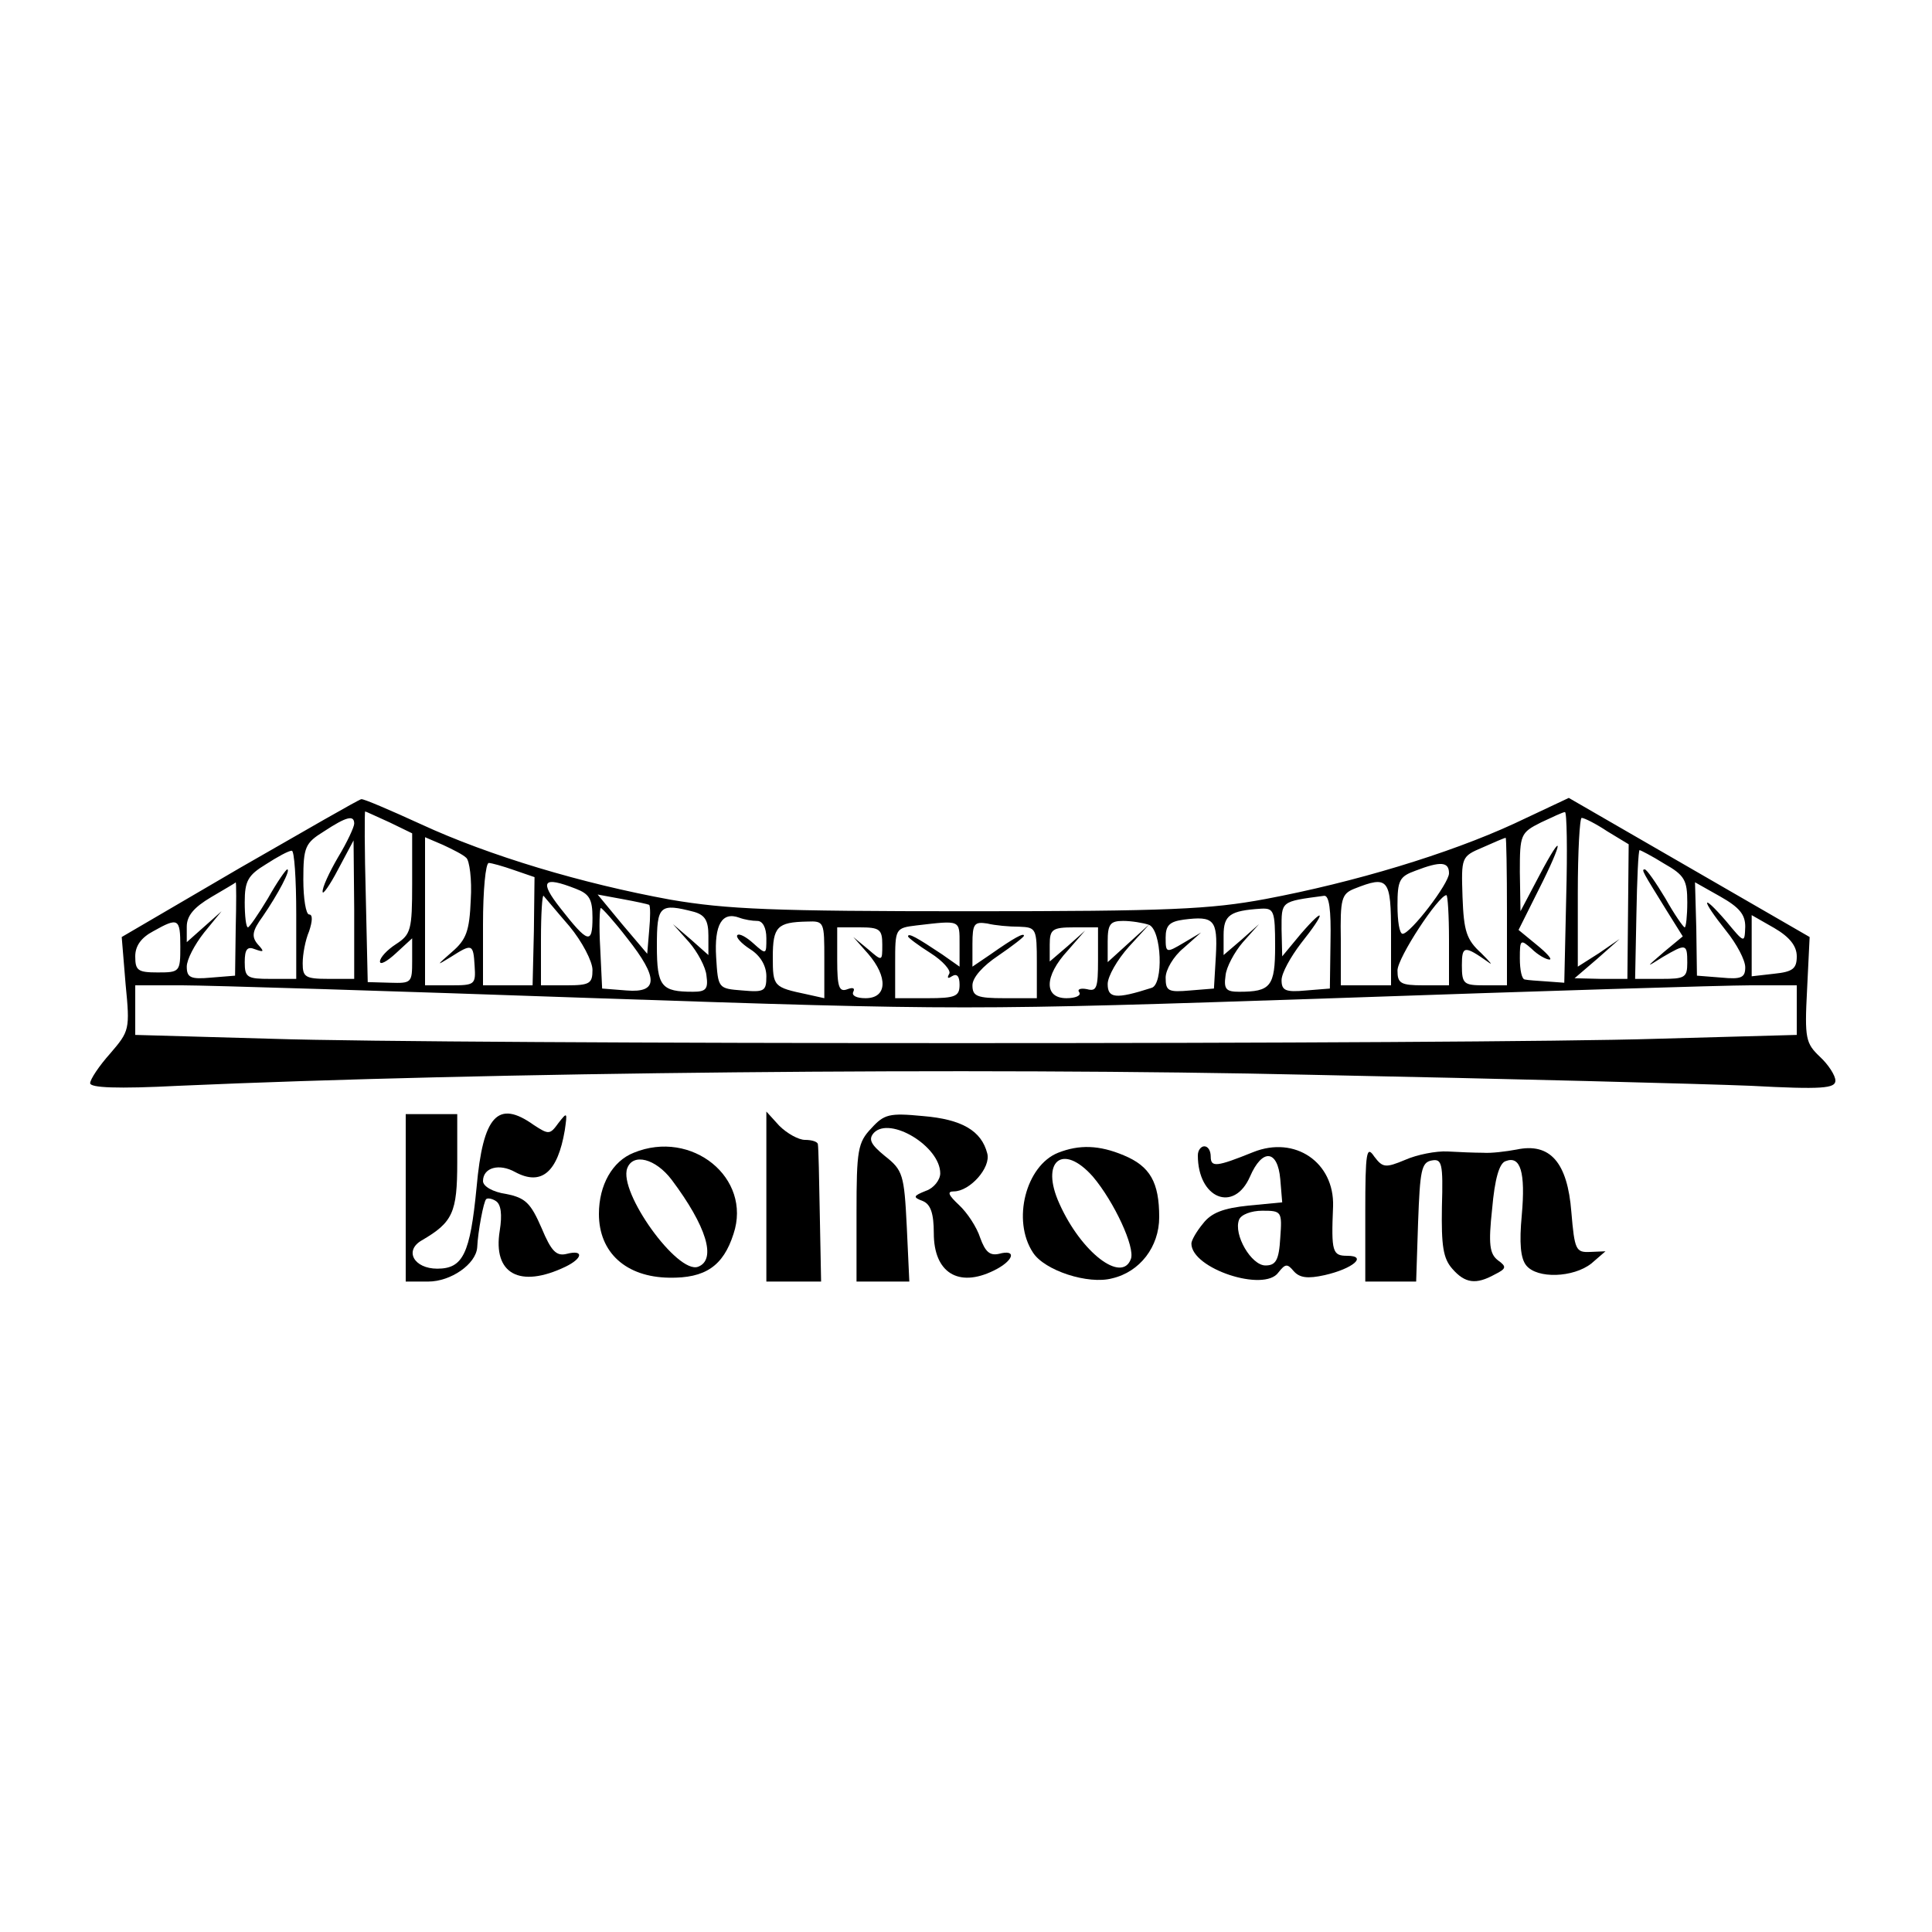 <?xml version="1.0" standalone="no"?>
<!DOCTYPE svg PUBLIC "-//W3C//DTD SVG 20010904//EN"
 "http://www.w3.org/TR/2001/REC-SVG-20010904/DTD/svg10.dtd">
<svg version="1.0" xmlns="http://www.w3.org/2000/svg"
 width="300pt" height="300pt" viewBox="0 0 300 300"
 preserveAspectRatio="xMidYMid meet">
<g transform="translate(0,300) scale(0.1,-0.1)"
fill="#000000" stroke="none">
<path d="M372 1652 l-183 -107 6 -73 c7 -71 6 -73 -24 -108 -17 -19 -31 -40
-31 -46 0 -7 41 -9 138 -4 473 21 1239 29 1760 17 301 -6 607 -14 680 -17 112
-6 132 -4 132 8 0 8 -11 25 -24 37 -22 21 -24 28 -20 104 l4 82 -187 108 -187
108 -85 -40 c-102 -47 -248 -91 -386 -117 -86 -16 -150 -19 -460 -19 -305 0
-376 3 -464 18 -137 25 -281 68 -387 117 -48 22 -90 40 -93 39 -3 0 -88 -49
-189 -107z m233 71 l35 -17 0 -78 c0 -72 -2 -79 -25 -94 -14 -9 -25 -21 -25
-27 0 -6 11 0 25 13 l25 23 0 -35 c0 -34 -1 -35 -34 -34 l-35 1 -3 133 c-2 72
-2 132 -1 132 1 0 18 -8 38 -17z m1827 -116 l-3 -133 -27 2 c-15 1 -30 2 -34
3 -5 0 -8 15 -8 33 0 29 1 30 18 15 10 -10 23 -17 28 -17 5 0 -4 10 -20 23
l-28 23 31 62 c39 77 40 96 1 22 l-29 -55 -1 61 c0 58 1 61 33 77 17 8 34 16
37 16 3 1 4 -59 2 -132z m-1882 114 c0 -5 -11 -29 -25 -52 -14 -24 -25 -48
-24 -54 0 -5 11 10 24 35 l24 45 1 -107 0 -108 -40 0 c-36 0 -40 3 -40 24 0
14 4 36 10 50 5 15 6 26 0 26 -5 0 -9 25 -9 54 0 51 3 57 32 75 35 23 47 26
47 12z m1946 -12 l33 -20 -1 -105 -1 -104 -41 0 -41 1 35 30 35 31 -32 -22
-33 -21 0 115 c0 64 3 116 6 116 4 0 22 -9 40 -21z m-1772 -41 c5 -4 9 -34 7
-65 -2 -49 -7 -62 -29 -81 -25 -22 -25 -22 -2 -8 33 21 35 21 37 -14 2 -29 0
-30 -37 -30 l-40 0 0 115 0 115 28 -12 c15 -7 31 -15 36 -20z m1616 -83 l0
-115 -35 0 c-32 0 -35 2 -35 31 0 31 4 31 41 5 8 -6 3 0 -11 14 -23 21 -27 34
-29 87 -2 62 -2 63 31 77 18 8 34 15 36 15 1 1 2 -51 2 -114z m-1880 -5 l0
-100 -40 0 c-36 0 -40 2 -40 26 0 20 4 25 16 20 14 -5 15 -4 4 8 -10 12 -8 21
8 43 24 35 44 73 38 73 -2 0 -16 -20 -30 -45 -15 -25 -29 -45 -31 -45 -3 0 -5
18 -5 39 0 33 5 42 33 59 17 11 35 21 40 21 4 1 7 -44 7 -99z m2124 79 c32
-18 36 -26 36 -60 0 -21 -2 -39 -4 -39 -2 0 -16 20 -30 45 -15 25 -29 45 -32
45 -6 0 -3 -4 34 -64 l25 -40 -29 -24 c-29 -25 -29 -25 -2 -8 36 21 38 21 38
-9 0 -23 -4 -25 -40 -25 l-41 0 2 100 c1 55 3 100 5 100 1 0 19 -9 38 -21z
m-1786 -10 l32 -11 -1 -84 -2 -84 -38 0 -39 0 0 95 c0 52 4 95 9 95 4 0 22 -5
39 -11z m1452 -5 c0 -16 -60 -94 -72 -94 -5 0 -8 20 -8 44 0 39 3 45 28 54 39
15 52 14 52 -4z m-1884 -86 l-1 -73 -37 -3 c-32 -3 -38 0 -38 17 0 11 12 34
27 53 l27 33 -27 -24 -27 -24 0 24 c0 17 11 30 38 46 20 12 38 22 38 23 1 0 1
-33 0 -72z m528 62 c21 -8 26 -16 26 -45 0 -42 -7 -40 -50 15 -33 42 -27 50
24 30z m1266 -70 l0 -80 -39 0 -39 0 0 71 c-1 63 1 71 21 79 53 21 57 16 57
-70z m550 11 c-1 -26 -1 -26 -30 9 -39 45 -39 34 0 -15 17 -21 30 -46 30 -57
0 -16 -6 -19 -37 -16 l-38 3 -1 73 -2 72 39 -22 c30 -17 39 -28 39 -47z
m-1826 1 c20 -24 36 -55 36 -68 0 -21 -4 -24 -40 -24 l-40 0 0 72 c0 39 2 69
4 67 2 -2 20 -24 40 -47z m124 33 c2 -2 2 -19 0 -40 l-3 -36 -39 46 -38 46 38
-7 c22 -4 40 -8 42 -9z m1058 -57 l-1 -73 -37 -3 c-32 -3 -38 0 -38 16 0 11
14 36 30 57 39 49 39 60 0 15 l-29 -35 -1 42 c0 44 -2 43 66 52 8 1 11 -22 10
-71z m184 2 l0 -70 -40 0 c-35 0 -40 3 -40 23 0 20 64 117 76 117 2 0 4 -31 4
-70z m-1276 3 c49 -62 48 -85 -1 -81 l-38 3 -3 63 c-2 34 -1 62 1 62 2 0 21
-21 41 -47z m104 41 c17 -5 22 -14 22 -37 l0 -30 -27 24 -28 24 25 -28 c13
-15 26 -39 27 -52 3 -21 -1 -25 -21 -25 -49 0 -56 8 -56 71 0 63 4 67 58 53z
m902 -53 c0 -63 -7 -71 -56 -71 -20 0 -24 4 -21 25 1 13 14 37 27 52 l25 28
-27 -24 -28 -24 0 31 c0 31 10 38 58 41 20 1 22 -3 22 -58z m-804 39 c8 0 14
-10 14 -27 0 -25 0 -26 -20 -8 -11 10 -22 16 -25 13 -3 -3 6 -13 20 -22 16
-10 25 -26 25 -42 0 -23 -3 -25 -37 -22 -38 3 -38 3 -41 52 -3 50 9 71 36 61
8 -3 20 -5 28 -5z m712 -54 l-3 -51 -37 -3 c-34 -3 -38 -1 -38 20 0 12 12 33
28 46 l27 24 -27 -16 c-27 -16 -28 -16 -28 8 0 19 6 25 28 28 47 6 53 0 50
-56z m902 -1 c0 -19 -6 -24 -35 -27 l-35 -4 0 48 0 47 35 -20 c24 -14 35 -28
35 -44z m-2510 15 c0 -39 -1 -40 -35 -40 -31 0 -35 3 -35 25 0 16 9 29 28 39
39 22 42 20 42 -24z m1000 -20 l0 -60 -27 6 c-52 11 -53 12 -53 58 0 47 7 54
53 55 27 1 27 0 27 -59z m210 24 l0 -35 -27 19 c-39 26 -53 34 -53 28 0 -2 16
-14 35 -26 19 -12 32 -27 29 -32 -4 -7 -2 -8 4 -4 8 5 12 0 12 -13 0 -18 -6
-21 -50 -21 l-50 0 0 54 c0 54 0 55 33 59 69 8 67 9 67 -29z m93 27 c26 -1 27
-3 27 -56 l0 -55 -50 0 c-43 0 -50 3 -50 20 0 12 16 30 40 46 22 15 40 29 40
31 0 5 -15 -3 -52 -29 l-28 -19 0 35 c0 32 3 35 23 32 12 -3 34 -5 50 -5z
m201 3 c20 -8 23 -93 4 -98 -56 -18 -68 -16 -68 6 0 12 15 38 33 58 l32 35
-32 -29 -33 -30 0 32 c0 27 4 32 24 32 13 0 31 -3 40 -6z m-414 -31 c0 -26 0
-26 -22 -7 l-23 19 23 -26 c31 -36 30 -69 -4 -69 -14 0 -22 4 -19 10 3 6 -1 7
-9 4 -13 -5 -16 3 -16 45 l0 51 35 0 c31 0 35 -3 35 -27z m335 -24 c0 -43 -2
-49 -17 -45 -10 2 -16 0 -12 -5 3 -5 -6 -9 -20 -9 -35 0 -35 34 2 74 l27 31
-27 -24 -28 -24 0 26 c0 24 4 27 38 27 l37 0 0 -51z m-779 -59 c564 -19 579
-19 1145 0 316 11 607 20 647 20 l72 0 0 -38 0 -39 -217 -6 c-283 -9 -1878 -9
-2151 0 l-212 6 0 39 0 38 73 0 c39 0 329 -9 643 -20z"/>
<path d="M630 1140 l0 -130 35 0 c35 0 74 27 76 53 1 24 10 72 14 75 2 2 9 1
15 -3 8 -5 10 -21 6 -46 -11 -67 31 -90 102 -56 27 13 29 27 2 20 -16 -4 -24
4 -39 40 -17 39 -25 47 -55 53 -21 3 -36 12 -36 20 0 21 25 28 50 14 41 -22
66 0 77 65 4 28 4 29 -10 11 -13 -18 -15 -18 -38 -3 -56 40 -79 15 -89 -97
-10 -103 -21 -126 -61 -126 -36 0 -52 28 -24 44 48 28 55 43 55 121 l0 75 -40
0 -40 0 0 -130z"/>
<path d="M1190 1142 l0 -132 43 0 42 0 -2 103 c-1 56 -2 105 -3 110 0 4 -9 7
-20 7 -10 0 -28 10 -40 22 l-20 22 0 -132z"/>
<path d="M1353 1248 c-21 -22 -23 -34 -23 -131 l0 -107 41 0 41 0 -4 86 c-4
80 -6 87 -34 109 -22 18 -26 26 -17 36 25 26 103 -21 103 -63 0 -10 -10 -23
-22 -27 -20 -8 -21 -10 -5 -16 12 -5 17 -19 17 -50 0 -61 38 -85 93 -58 31 15
37 34 8 26 -14 -3 -21 3 -29 25 -5 16 -20 39 -33 51 -16 15 -19 21 -8 21 25 0
58 37 52 59 -9 35 -39 53 -100 58 -52 5 -60 3 -80 -19z"/>
<path d="M984 1210 c-33 -13 -54 -50 -54 -95 0 -60 42 -98 109 -99 56 -1 84
18 100 68 29 87 -65 163 -155 126z m59 -42 c54 -72 70 -124 41 -135 -32 -12
-124 116 -110 153 9 24 44 15 69 -18z"/>
<path d="M1643 1210 c-50 -20 -72 -105 -39 -155 18 -28 86 -50 123 -40 43 10
73 49 73 95 0 54 -14 79 -55 96 -38 16 -69 17 -102 4z m54 -37 c33 -39 66
-110 59 -128 -14 -38 -77 10 -111 86 -30 66 5 95 52 42z"/>
<path d="M1860 1206 c0 -67 56 -90 81 -33 19 44 43 42 47 -4 l3 -36 -52 -5
c-39 -4 -58 -11 -71 -28 -10 -12 -18 -26 -18 -31 0 -39 113 -76 135 -45 11 14
14 14 24 2 9 -10 21 -12 48 -6 44 10 67 30 35 30 -23 0 -25 6 -22 77 2 68 -59
110 -124 84 -57 -23 -66 -24 -66 -7 0 9 -4 16 -10 16 -5 0 -10 -6 -10 -14z
m128 -128 c-2 -35 -7 -43 -23 -43 -22 0 -50 48 -41 71 3 8 19 14 36 14 30 0
31 -1 28 -42z"/>
<path d="M2120 1117 l0 -107 40 0 39 0 3 92 c3 80 5 93 21 96 16 3 18 -4 16
-72 -1 -61 2 -80 16 -96 20 -23 37 -25 66 -9 18 9 19 12 5 22 -13 10 -15 25
-9 80 4 46 11 71 21 74 23 9 31 -17 25 -84 -4 -43 -2 -67 7 -78 17 -21 73 -19
101 3 l22 19 -24 -1 c-22 -1 -24 3 -29 62 -6 77 -33 108 -85 97 -16 -3 -40 -6
-52 -5 -13 0 -38 1 -55 2 -18 1 -48 -5 -66 -13 -31 -13 -35 -12 -48 5 -12 18
-14 8 -14 -87z"/>
</g>
</svg>
